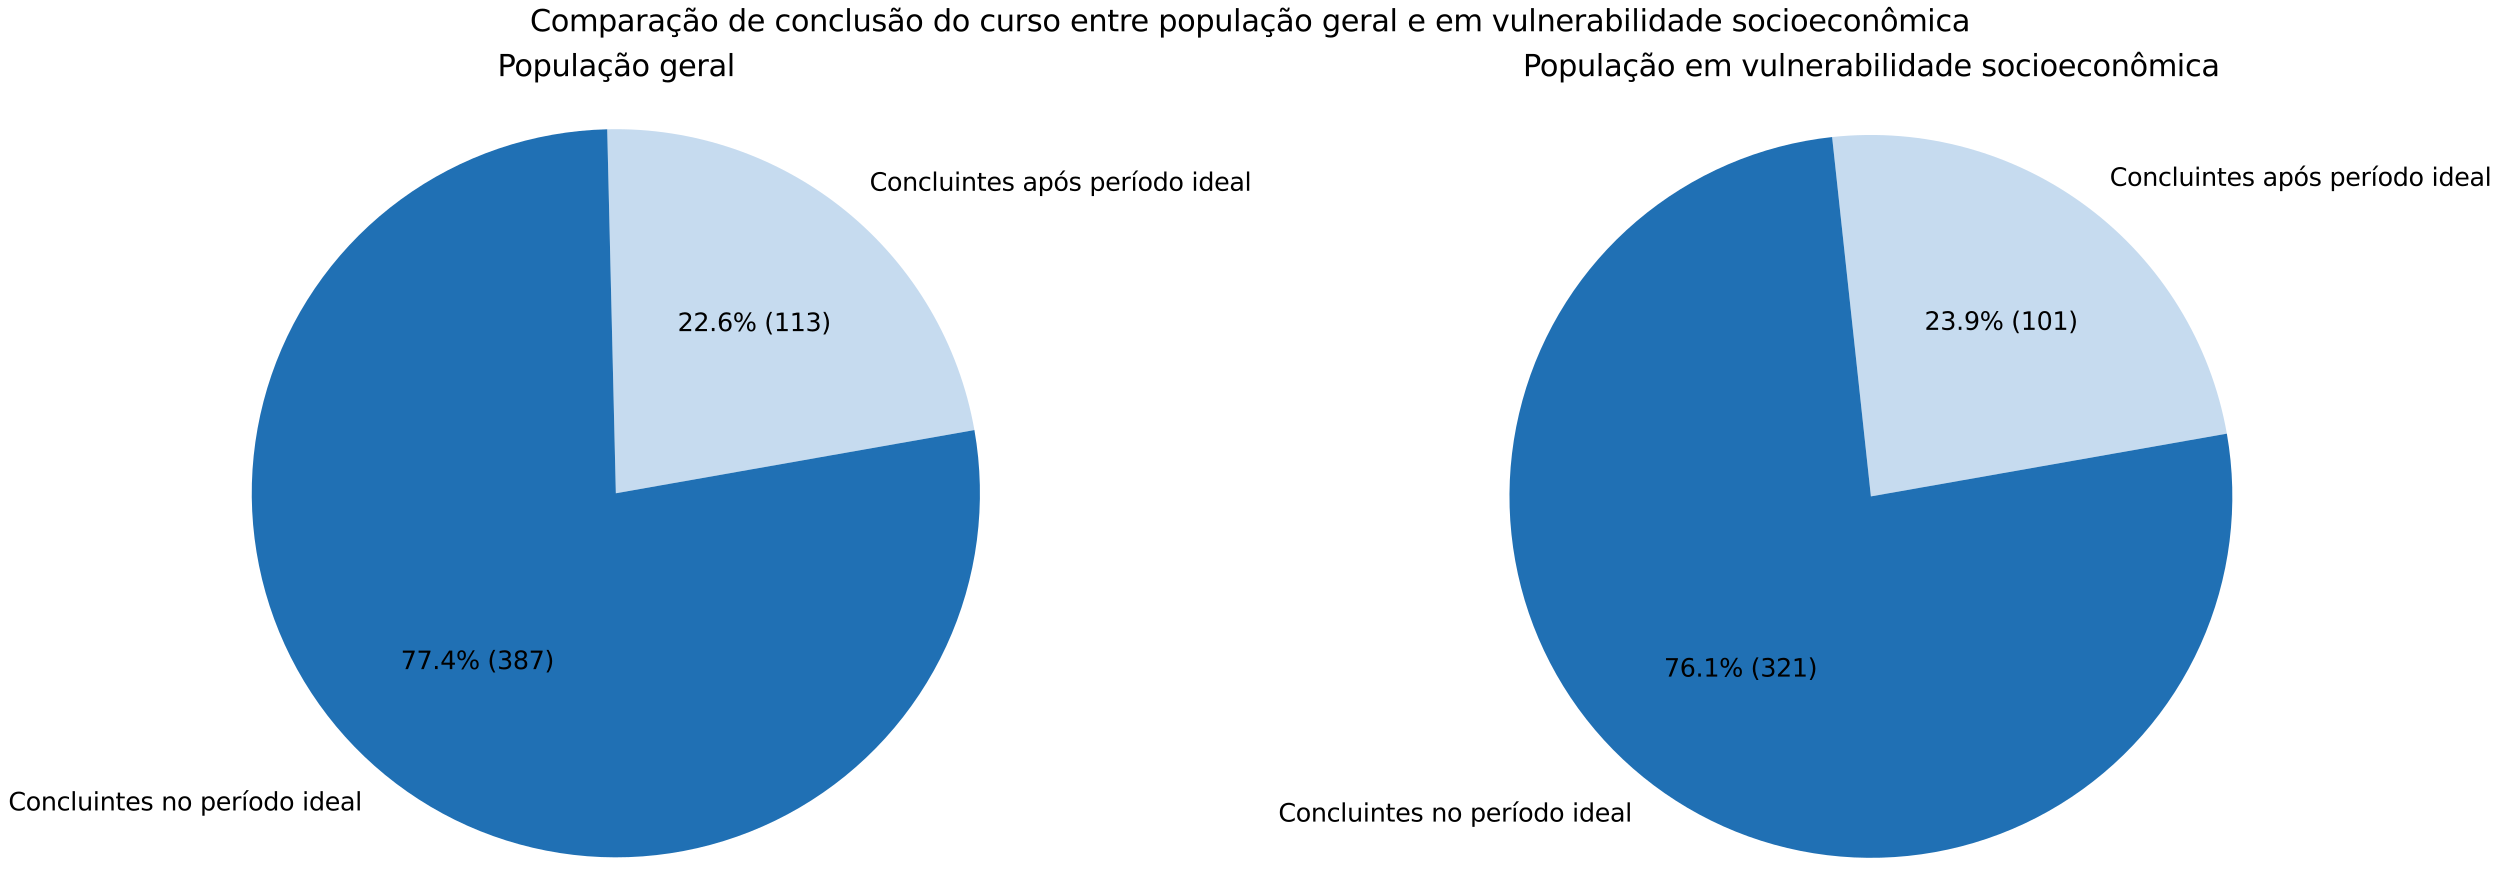 <?xml version="1.0" encoding="utf-8" standalone="no"?>
<!DOCTYPE svg PUBLIC "-//W3C//DTD SVG 1.1//EN"
  "http://www.w3.org/Graphics/SVG/1.1/DTD/svg11.dtd">
<svg xmlns:xlink="http://www.w3.org/1999/xlink" width="1008pt" height="360pt" viewBox="0 0 1008 360" xmlns="http://www.w3.org/2000/svg" version="1.1">
 <defs>
  <style type="text/css">*{stroke-linejoin: round; stroke-linecap: butt}</style>
 </defs>
 <g id="figure_1">
  <g id="patch_1">
   <path d="M 0 360 
L 1008 360 
L 1008 0 
L 0 0 
L 0 360 
z
" style="fill: none"/>
  </g>
  <g id="axes_1">
   <g id="patch_2">
    <path d="M 392.879 173.392 
C 386.783 138.822 368.485 107.559 341.328 85.316 
C 314.172 63.073 279.917 51.291 244.824 52.124 
L 248.308 198.884 
L 392.879 173.392 
z
" style="fill: #c6dbef"/>
   </g>
   <g id="patch_3">
    <path d="M 244.824 52.124 
C 229.926 52.478 215.168 55.098 201.06 59.894 
C 186.951 64.69 173.654 71.607 161.627 80.406 
C 149.6 89.205 138.983 99.785 130.141 111.78 
C 121.299 123.775 114.335 137.047 109.488 151.139 
C 104.641 165.23 101.968 179.978 101.561 194.875 
C 101.154 209.771 103.018 224.643 107.088 238.978 
C 111.158 253.314 117.387 266.946 125.561 279.406 
C 133.735 291.866 143.759 303.01 155.287 312.452 
C 166.816 321.895 179.715 329.527 193.541 335.087 
C 207.367 340.646 221.959 344.068 236.815 345.235 
C 251.672 346.401 266.619 345.299 281.144 341.966 
C 295.668 338.633 309.6 333.107 322.461 325.58 
C 335.322 318.052 346.963 308.61 356.981 297.579 
C 367 286.547 375.281 274.054 381.538 260.53 
C 387.796 247.005 391.958 232.607 393.881 217.83 
C 395.804 203.052 395.466 188.068 392.879 173.392 
L 248.308 198.884 
L 244.824 52.124 
z
" style="fill: #2070b4"/>
   </g>
   <g id="matplotlib.axis_1"/>
   <g id="matplotlib.axis_2"/>
   <g id="text_1">
    <!-- Concluintes após período ideal -->
    <g transform="translate(350.631 76.918)scale(0.1 -0.1)">
     <defs>
      <path id="DejaVuSans-43" d="M 4122 4306 
L 4122 3641 
Q 3803 3938 3442 4084 
Q 3081 4231 2675 4231 
Q 1875 4231 1450 3742 
Q 1025 3253 1025 2328 
Q 1025 1406 1450 917 
Q 1875 428 2675 428 
Q 3081 428 3442 575 
Q 3803 722 4122 1019 
L 4122 359 
Q 3791 134 3420 21 
Q 3050 -91 2638 -91 
Q 1578 -91 968 557 
Q 359 1206 359 2328 
Q 359 3453 968 4101 
Q 1578 4750 2638 4750 
Q 3056 4750 3426 4639 
Q 3797 4528 4122 4306 
z
" transform="scale(0.016)"/>
      <path id="DejaVuSans-6f" d="M 1959 3097 
Q 1497 3097 1228 2736 
Q 959 2375 959 1747 
Q 959 1119 1226 758 
Q 1494 397 1959 397 
Q 2419 397 2687 759 
Q 2956 1122 2956 1747 
Q 2956 2369 2687 2733 
Q 2419 3097 1959 3097 
z
M 1959 3584 
Q 2709 3584 3137 3096 
Q 3566 2609 3566 1747 
Q 3566 888 3137 398 
Q 2709 -91 1959 -91 
Q 1206 -91 779 398 
Q 353 888 353 1747 
Q 353 2609 779 3096 
Q 1206 3584 1959 3584 
z
" transform="scale(0.016)"/>
      <path id="DejaVuSans-6e" d="M 3513 2113 
L 3513 0 
L 2938 0 
L 2938 2094 
Q 2938 2591 2744 2837 
Q 2550 3084 2163 3084 
Q 1697 3084 1428 2787 
Q 1159 2491 1159 1978 
L 1159 0 
L 581 0 
L 581 3500 
L 1159 3500 
L 1159 2956 
Q 1366 3272 1645 3428 
Q 1925 3584 2291 3584 
Q 2894 3584 3203 3211 
Q 3513 2838 3513 2113 
z
" transform="scale(0.016)"/>
      <path id="DejaVuSans-63" d="M 3122 3366 
L 3122 2828 
Q 2878 2963 2633 3030 
Q 2388 3097 2138 3097 
Q 1578 3097 1268 2742 
Q 959 2388 959 1747 
Q 959 1106 1268 751 
Q 1578 397 2138 397 
Q 2388 397 2633 464 
Q 2878 531 3122 666 
L 3122 134 
Q 2881 22 2623 -34 
Q 2366 -91 2075 -91 
Q 1284 -91 818 406 
Q 353 903 353 1747 
Q 353 2603 823 3093 
Q 1294 3584 2113 3584 
Q 2378 3584 2631 3529 
Q 2884 3475 3122 3366 
z
" transform="scale(0.016)"/>
      <path id="DejaVuSans-6c" d="M 603 4863 
L 1178 4863 
L 1178 0 
L 603 0 
L 603 4863 
z
" transform="scale(0.016)"/>
      <path id="DejaVuSans-75" d="M 544 1381 
L 544 3500 
L 1119 3500 
L 1119 1403 
Q 1119 906 1312 657 
Q 1506 409 1894 409 
Q 2359 409 2629 706 
Q 2900 1003 2900 1516 
L 2900 3500 
L 3475 3500 
L 3475 0 
L 2900 0 
L 2900 538 
Q 2691 219 2414 64 
Q 2138 -91 1772 -91 
Q 1169 -91 856 284 
Q 544 659 544 1381 
z
M 1991 3584 
L 1991 3584 
z
" transform="scale(0.016)"/>
      <path id="DejaVuSans-69" d="M 603 3500 
L 1178 3500 
L 1178 0 
L 603 0 
L 603 3500 
z
M 603 4863 
L 1178 4863 
L 1178 4134 
L 603 4134 
L 603 4863 
z
" transform="scale(0.016)"/>
      <path id="DejaVuSans-74" d="M 1172 4494 
L 1172 3500 
L 2356 3500 
L 2356 3053 
L 1172 3053 
L 1172 1153 
Q 1172 725 1289 603 
Q 1406 481 1766 481 
L 2356 481 
L 2356 0 
L 1766 0 
Q 1100 0 847 248 
Q 594 497 594 1153 
L 594 3053 
L 172 3053 
L 172 3500 
L 594 3500 
L 594 4494 
L 1172 4494 
z
" transform="scale(0.016)"/>
      <path id="DejaVuSans-65" d="M 3597 1894 
L 3597 1613 
L 953 1613 
Q 991 1019 1311 708 
Q 1631 397 2203 397 
Q 2534 397 2845 478 
Q 3156 559 3463 722 
L 3463 178 
Q 3153 47 2828 -22 
Q 2503 -91 2169 -91 
Q 1331 -91 842 396 
Q 353 884 353 1716 
Q 353 2575 817 3079 
Q 1281 3584 2069 3584 
Q 2775 3584 3186 3129 
Q 3597 2675 3597 1894 
z
M 3022 2063 
Q 3016 2534 2758 2815 
Q 2500 3097 2075 3097 
Q 1594 3097 1305 2825 
Q 1016 2553 972 2059 
L 3022 2063 
z
" transform="scale(0.016)"/>
      <path id="DejaVuSans-73" d="M 2834 3397 
L 2834 2853 
Q 2591 2978 2328 3040 
Q 2066 3103 1784 3103 
Q 1356 3103 1142 2972 
Q 928 2841 928 2578 
Q 928 2378 1081 2264 
Q 1234 2150 1697 2047 
L 1894 2003 
Q 2506 1872 2764 1633 
Q 3022 1394 3022 966 
Q 3022 478 2636 193 
Q 2250 -91 1575 -91 
Q 1294 -91 989 -36 
Q 684 19 347 128 
L 347 722 
Q 666 556 975 473 
Q 1284 391 1588 391 
Q 1994 391 2212 530 
Q 2431 669 2431 922 
Q 2431 1156 2273 1281 
Q 2116 1406 1581 1522 
L 1381 1569 
Q 847 1681 609 1914 
Q 372 2147 372 2553 
Q 372 3047 722 3315 
Q 1072 3584 1716 3584 
Q 2034 3584 2315 3537 
Q 2597 3491 2834 3397 
z
" transform="scale(0.016)"/>
      <path id="DejaVuSans-20" transform="scale(0.016)"/>
      <path id="DejaVuSans-61" d="M 2194 1759 
Q 1497 1759 1228 1600 
Q 959 1441 959 1056 
Q 959 750 1161 570 
Q 1363 391 1709 391 
Q 2188 391 2477 730 
Q 2766 1069 2766 1631 
L 2766 1759 
L 2194 1759 
z
M 3341 1997 
L 3341 0 
L 2766 0 
L 2766 531 
Q 2569 213 2275 61 
Q 1981 -91 1556 -91 
Q 1019 -91 701 211 
Q 384 513 384 1019 
Q 384 1609 779 1909 
Q 1175 2209 1959 2209 
L 2766 2209 
L 2766 2266 
Q 2766 2663 2505 2880 
Q 2244 3097 1772 3097 
Q 1472 3097 1187 3025 
Q 903 2953 641 2809 
L 641 3341 
Q 956 3463 1253 3523 
Q 1550 3584 1831 3584 
Q 2591 3584 2966 3190 
Q 3341 2797 3341 1997 
z
" transform="scale(0.016)"/>
      <path id="DejaVuSans-70" d="M 1159 525 
L 1159 -1331 
L 581 -1331 
L 581 3500 
L 1159 3500 
L 1159 2969 
Q 1341 3281 1617 3432 
Q 1894 3584 2278 3584 
Q 2916 3584 3314 3078 
Q 3713 2572 3713 1747 
Q 3713 922 3314 415 
Q 2916 -91 2278 -91 
Q 1894 -91 1617 61 
Q 1341 213 1159 525 
z
M 3116 1747 
Q 3116 2381 2855 2742 
Q 2594 3103 2138 3103 
Q 1681 3103 1420 2742 
Q 1159 2381 1159 1747 
Q 1159 1113 1420 752 
Q 1681 391 2138 391 
Q 2594 391 2855 752 
Q 3116 1113 3116 1747 
z
" transform="scale(0.016)"/>
      <path id="DejaVuSans-f3" d="M 1959 3097 
Q 1497 3097 1228 2736 
Q 959 2375 959 1747 
Q 959 1119 1226 758 
Q 1494 397 1959 397 
Q 2419 397 2687 759 
Q 2956 1122 2956 1747 
Q 2956 2369 2687 2733 
Q 2419 3097 1959 3097 
z
M 1959 3584 
Q 2709 3584 3137 3096 
Q 3566 2609 3566 1747 
Q 3566 888 3137 398 
Q 2709 -91 1959 -91 
Q 1206 -91 779 398 
Q 353 888 353 1747 
Q 353 2609 779 3096 
Q 1206 3584 1959 3584 
z
M 2394 5119 
L 3016 5119 
L 1997 3944 
L 1519 3944 
L 2394 5119 
z
" transform="scale(0.016)"/>
      <path id="DejaVuSans-72" d="M 2631 2963 
Q 2534 3019 2420 3045 
Q 2306 3072 2169 3072 
Q 1681 3072 1420 2755 
Q 1159 2438 1159 1844 
L 1159 0 
L 581 0 
L 581 3500 
L 1159 3500 
L 1159 2956 
Q 1341 3275 1631 3429 
Q 1922 3584 2338 3584 
Q 2397 3584 2469 3576 
Q 2541 3569 2628 3553 
L 2631 2963 
z
" transform="scale(0.016)"/>
      <path id="DejaVuSans-ed" d="M 1325 5119 
L 1947 5119 
L 928 3944 
L 450 3944 
L 1325 5119 
z
M 603 3500 
L 1178 3500 
L 1178 0 
L 603 0 
L 603 3500 
z
M 891 3584 
L 891 3584 
z
" transform="scale(0.016)"/>
      <path id="DejaVuSans-64" d="M 2906 2969 
L 2906 4863 
L 3481 4863 
L 3481 0 
L 2906 0 
L 2906 525 
Q 2725 213 2448 61 
Q 2172 -91 1784 -91 
Q 1150 -91 751 415 
Q 353 922 353 1747 
Q 353 2572 751 3078 
Q 1150 3584 1784 3584 
Q 2172 3584 2448 3432 
Q 2725 3281 2906 2969 
z
M 947 1747 
Q 947 1113 1208 752 
Q 1469 391 1925 391 
Q 2381 391 2643 752 
Q 2906 1113 2906 1747 
Q 2906 2381 2643 2742 
Q 2381 3103 1925 3103 
Q 1469 3103 1208 2742 
Q 947 2381 947 1747 
z
" transform="scale(0.016)"/>
     </defs>
     <use xlink:href="#DejaVuSans-43"/>
     <use xlink:href="#DejaVuSans-6f" x="69.824"/>
     <use xlink:href="#DejaVuSans-6e" x="131.006"/>
     <use xlink:href="#DejaVuSans-63" x="194.385"/>
     <use xlink:href="#DejaVuSans-6c" x="249.365"/>
     <use xlink:href="#DejaVuSans-75" x="277.148"/>
     <use xlink:href="#DejaVuSans-69" x="340.527"/>
     <use xlink:href="#DejaVuSans-6e" x="368.311"/>
     <use xlink:href="#DejaVuSans-74" x="431.689"/>
     <use xlink:href="#DejaVuSans-65" x="470.898"/>
     <use xlink:href="#DejaVuSans-73" x="532.422"/>
     <use xlink:href="#DejaVuSans-20" x="584.521"/>
     <use xlink:href="#DejaVuSans-61" x="616.309"/>
     <use xlink:href="#DejaVuSans-70" x="677.588"/>
     <use xlink:href="#DejaVuSans-f3" x="741.064"/>
     <use xlink:href="#DejaVuSans-73" x="802.246"/>
     <use xlink:href="#DejaVuSans-20" x="854.346"/>
     <use xlink:href="#DejaVuSans-70" x="886.133"/>
     <use xlink:href="#DejaVuSans-65" x="949.609"/>
     <use xlink:href="#DejaVuSans-72" x="1011.133"/>
     <use xlink:href="#DejaVuSans-ed" x="1052.246"/>
     <use xlink:href="#DejaVuSans-6f" x="1080.029"/>
     <use xlink:href="#DejaVuSans-64" x="1141.211"/>
     <use xlink:href="#DejaVuSans-6f" x="1204.688"/>
     <use xlink:href="#DejaVuSans-20" x="1265.869"/>
     <use xlink:href="#DejaVuSans-69" x="1297.656"/>
     <use xlink:href="#DejaVuSans-64" x="1325.439"/>
     <use xlink:href="#DejaVuSans-65" x="1388.916"/>
     <use xlink:href="#DejaVuSans-61" x="1450.439"/>
     <use xlink:href="#DejaVuSans-6c" x="1511.719"/>
    </g>
   </g>
   <g id="text_2">
    <!-- 22.6% (113) -->
    <g transform="translate(273.202 133.503)scale(0.1 -0.1)">
     <defs>
      <path id="DejaVuSans-32" d="M 1228 531 
L 3431 531 
L 3431 0 
L 469 0 
L 469 531 
Q 828 903 1448 1529 
Q 2069 2156 2228 2338 
Q 2531 2678 2651 2914 
Q 2772 3150 2772 3378 
Q 2772 3750 2511 3984 
Q 2250 4219 1831 4219 
Q 1534 4219 1204 4116 
Q 875 4013 500 3803 
L 500 4441 
Q 881 4594 1212 4672 
Q 1544 4750 1819 4750 
Q 2544 4750 2975 4387 
Q 3406 4025 3406 3419 
Q 3406 3131 3298 2873 
Q 3191 2616 2906 2266 
Q 2828 2175 2409 1742 
Q 1991 1309 1228 531 
z
" transform="scale(0.016)"/>
      <path id="DejaVuSans-2e" d="M 684 794 
L 1344 794 
L 1344 0 
L 684 0 
L 684 794 
z
" transform="scale(0.016)"/>
      <path id="DejaVuSans-36" d="M 2113 2584 
Q 1688 2584 1439 2293 
Q 1191 2003 1191 1497 
Q 1191 994 1439 701 
Q 1688 409 2113 409 
Q 2538 409 2786 701 
Q 3034 994 3034 1497 
Q 3034 2003 2786 2293 
Q 2538 2584 2113 2584 
z
M 3366 4563 
L 3366 3988 
Q 3128 4100 2886 4159 
Q 2644 4219 2406 4219 
Q 1781 4219 1451 3797 
Q 1122 3375 1075 2522 
Q 1259 2794 1537 2939 
Q 1816 3084 2150 3084 
Q 2853 3084 3261 2657 
Q 3669 2231 3669 1497 
Q 3669 778 3244 343 
Q 2819 -91 2113 -91 
Q 1303 -91 875 529 
Q 447 1150 447 2328 
Q 447 3434 972 4092 
Q 1497 4750 2381 4750 
Q 2619 4750 2861 4703 
Q 3103 4656 3366 4563 
z
" transform="scale(0.016)"/>
      <path id="DejaVuSans-25" d="M 4653 2053 
Q 4381 2053 4226 1822 
Q 4072 1591 4072 1178 
Q 4072 772 4226 539 
Q 4381 306 4653 306 
Q 4919 306 5073 539 
Q 5228 772 5228 1178 
Q 5228 1588 5073 1820 
Q 4919 2053 4653 2053 
z
M 4653 2450 
Q 5147 2450 5437 2106 
Q 5728 1763 5728 1178 
Q 5728 594 5436 251 
Q 5144 -91 4653 -91 
Q 4153 -91 3862 251 
Q 3572 594 3572 1178 
Q 3572 1766 3864 2108 
Q 4156 2450 4653 2450 
z
M 1428 4353 
Q 1159 4353 1004 4120 
Q 850 3888 850 3481 
Q 850 3069 1003 2837 
Q 1156 2606 1428 2606 
Q 1700 2606 1854 2837 
Q 2009 3069 2009 3481 
Q 2009 3884 1853 4118 
Q 1697 4353 1428 4353 
z
M 4250 4750 
L 4750 4750 
L 1831 -91 
L 1331 -91 
L 4250 4750 
z
M 1428 4750 
Q 1922 4750 2215 4408 
Q 2509 4066 2509 3481 
Q 2509 2891 2217 2550 
Q 1925 2209 1428 2209 
Q 931 2209 642 2551 
Q 353 2894 353 3481 
Q 353 4063 643 4406 
Q 934 4750 1428 4750 
z
" transform="scale(0.016)"/>
      <path id="DejaVuSans-28" d="M 1984 4856 
Q 1566 4138 1362 3434 
Q 1159 2731 1159 2009 
Q 1159 1288 1364 580 
Q 1569 -128 1984 -844 
L 1484 -844 
Q 1016 -109 783 600 
Q 550 1309 550 2009 
Q 550 2706 781 3412 
Q 1013 4119 1484 4856 
L 1984 4856 
z
" transform="scale(0.016)"/>
      <path id="DejaVuSans-31" d="M 794 531 
L 1825 531 
L 1825 4091 
L 703 3866 
L 703 4441 
L 1819 4666 
L 2450 4666 
L 2450 531 
L 3481 531 
L 3481 0 
L 794 0 
L 794 531 
z
" transform="scale(0.016)"/>
      <path id="DejaVuSans-33" d="M 2597 2516 
Q 3050 2419 3304 2112 
Q 3559 1806 3559 1356 
Q 3559 666 3084 287 
Q 2609 -91 1734 -91 
Q 1441 -91 1130 -33 
Q 819 25 488 141 
L 488 750 
Q 750 597 1062 519 
Q 1375 441 1716 441 
Q 2309 441 2620 675 
Q 2931 909 2931 1356 
Q 2931 1769 2642 2001 
Q 2353 2234 1838 2234 
L 1294 2234 
L 1294 2753 
L 1863 2753 
Q 2328 2753 2575 2939 
Q 2822 3125 2822 3475 
Q 2822 3834 2567 4026 
Q 2313 4219 1838 4219 
Q 1578 4219 1281 4162 
Q 984 4106 628 3988 
L 628 4550 
Q 988 4650 1302 4700 
Q 1616 4750 1894 4750 
Q 2613 4750 3031 4423 
Q 3450 4097 3450 3541 
Q 3450 3153 3228 2886 
Q 3006 2619 2597 2516 
z
" transform="scale(0.016)"/>
      <path id="DejaVuSans-29" d="M 513 4856 
L 1013 4856 
Q 1481 4119 1714 3412 
Q 1947 2706 1947 2009 
Q 1947 1309 1714 600 
Q 1481 -109 1013 -844 
L 513 -844 
Q 928 -128 1133 580 
Q 1338 1288 1338 2009 
Q 1338 2731 1133 3434 
Q 928 4138 513 4856 
z
" transform="scale(0.016)"/>
     </defs>
     <use xlink:href="#DejaVuSans-32"/>
     <use xlink:href="#DejaVuSans-32" x="63.623"/>
     <use xlink:href="#DejaVuSans-2e" x="127.246"/>
     <use xlink:href="#DejaVuSans-36" x="159.033"/>
     <use xlink:href="#DejaVuSans-25" x="222.656"/>
     <use xlink:href="#DejaVuSans-20" x="317.676"/>
     <use xlink:href="#DejaVuSans-28" x="349.463"/>
     <use xlink:href="#DejaVuSans-31" x="388.477"/>
     <use xlink:href="#DejaVuSans-31" x="452.1"/>
     <use xlink:href="#DejaVuSans-33" x="515.723"/>
     <use xlink:href="#DejaVuSans-29" x="579.346"/>
    </g>
   </g>
   <g id="text_3">
    <!-- Concluintes no período ideal -->
    <g transform="translate(3.38 326.768)scale(0.1 -0.1)">
     <use xlink:href="#DejaVuSans-43"/>
     <use xlink:href="#DejaVuSans-6f" x="69.824"/>
     <use xlink:href="#DejaVuSans-6e" x="131.006"/>
     <use xlink:href="#DejaVuSans-63" x="194.385"/>
     <use xlink:href="#DejaVuSans-6c" x="249.365"/>
     <use xlink:href="#DejaVuSans-75" x="277.148"/>
     <use xlink:href="#DejaVuSans-69" x="340.527"/>
     <use xlink:href="#DejaVuSans-6e" x="368.311"/>
     <use xlink:href="#DejaVuSans-74" x="431.689"/>
     <use xlink:href="#DejaVuSans-65" x="470.898"/>
     <use xlink:href="#DejaVuSans-73" x="532.422"/>
     <use xlink:href="#DejaVuSans-20" x="584.521"/>
     <use xlink:href="#DejaVuSans-6e" x="616.309"/>
     <use xlink:href="#DejaVuSans-6f" x="679.688"/>
     <use xlink:href="#DejaVuSans-20" x="740.869"/>
     <use xlink:href="#DejaVuSans-70" x="772.656"/>
     <use xlink:href="#DejaVuSans-65" x="836.133"/>
     <use xlink:href="#DejaVuSans-72" x="897.656"/>
     <use xlink:href="#DejaVuSans-ed" x="938.77"/>
     <use xlink:href="#DejaVuSans-6f" x="966.553"/>
     <use xlink:href="#DejaVuSans-64" x="1027.734"/>
     <use xlink:href="#DejaVuSans-6f" x="1091.211"/>
     <use xlink:href="#DejaVuSans-20" x="1152.393"/>
     <use xlink:href="#DejaVuSans-69" x="1184.18"/>
     <use xlink:href="#DejaVuSans-64" x="1211.963"/>
     <use xlink:href="#DejaVuSans-65" x="1275.439"/>
     <use xlink:href="#DejaVuSans-61" x="1336.963"/>
     <use xlink:href="#DejaVuSans-6c" x="1398.242"/>
    </g>
   </g>
   <g id="text_4">
    <!-- 77.4% (387) -->
    <g transform="translate(161.577 269.784)scale(0.1 -0.1)">
     <defs>
      <path id="DejaVuSans-37" d="M 525 4666 
L 3525 4666 
L 3525 4397 
L 1831 0 
L 1172 0 
L 2766 4134 
L 525 4134 
L 525 4666 
z
" transform="scale(0.016)"/>
      <path id="DejaVuSans-34" d="M 2419 4116 
L 825 1625 
L 2419 1625 
L 2419 4116 
z
M 2253 4666 
L 3047 4666 
L 3047 1625 
L 3713 1625 
L 3713 1100 
L 3047 1100 
L 3047 0 
L 2419 0 
L 2419 1100 
L 313 1100 
L 313 1709 
L 2253 4666 
z
" transform="scale(0.016)"/>
      <path id="DejaVuSans-38" d="M 2034 2216 
Q 1584 2216 1326 1975 
Q 1069 1734 1069 1313 
Q 1069 891 1326 650 
Q 1584 409 2034 409 
Q 2484 409 2743 651 
Q 3003 894 3003 1313 
Q 3003 1734 2745 1975 
Q 2488 2216 2034 2216 
z
M 1403 2484 
Q 997 2584 770 2862 
Q 544 3141 544 3541 
Q 544 4100 942 4425 
Q 1341 4750 2034 4750 
Q 2731 4750 3128 4425 
Q 3525 4100 3525 3541 
Q 3525 3141 3298 2862 
Q 3072 2584 2669 2484 
Q 3125 2378 3379 2068 
Q 3634 1759 3634 1313 
Q 3634 634 3220 271 
Q 2806 -91 2034 -91 
Q 1263 -91 848 271 
Q 434 634 434 1313 
Q 434 1759 690 2068 
Q 947 2378 1403 2484 
z
M 1172 3481 
Q 1172 3119 1398 2916 
Q 1625 2713 2034 2713 
Q 2441 2713 2670 2916 
Q 2900 3119 2900 3481 
Q 2900 3844 2670 4047 
Q 2441 4250 2034 4250 
Q 1625 4250 1398 4047 
Q 1172 3844 1172 3481 
z
" transform="scale(0.016)"/>
     </defs>
     <use xlink:href="#DejaVuSans-37"/>
     <use xlink:href="#DejaVuSans-37" x="63.623"/>
     <use xlink:href="#DejaVuSans-2e" x="127.246"/>
     <use xlink:href="#DejaVuSans-34" x="159.033"/>
     <use xlink:href="#DejaVuSans-25" x="222.656"/>
     <use xlink:href="#DejaVuSans-20" x="317.676"/>
     <use xlink:href="#DejaVuSans-28" x="349.463"/>
     <use xlink:href="#DejaVuSans-33" x="388.477"/>
     <use xlink:href="#DejaVuSans-38" x="452.1"/>
     <use xlink:href="#DejaVuSans-37" x="515.723"/>
     <use xlink:href="#DejaVuSans-29" x="579.346"/>
    </g>
   </g>
   <g id="text_5">
    <!-- População geral -->
    <g transform="translate(200.587 30.693)scale(0.12 -0.12)">
     <defs>
      <path id="DejaVuSans-50" d="M 1259 4147 
L 1259 2394 
L 2053 2394 
Q 2494 2394 2734 2622 
Q 2975 2850 2975 3272 
Q 2975 3691 2734 3919 
Q 2494 4147 2053 4147 
L 1259 4147 
z
M 628 4666 
L 2053 4666 
Q 2838 4666 3239 4311 
Q 3641 3956 3641 3272 
Q 3641 2581 3239 2228 
Q 2838 1875 2053 1875 
L 1259 1875 
L 1259 0 
L 628 0 
L 628 4666 
z
" transform="scale(0.016)"/>
      <path id="DejaVuSans-e7" d="M 3122 3366 
L 3122 2828 
Q 2878 2963 2633 3030 
Q 2388 3097 2138 3097 
Q 1578 3097 1268 2742 
Q 959 2388 959 1747 
Q 959 1106 1268 751 
Q 1578 397 2138 397 
Q 2388 397 2633 464 
Q 2878 531 3122 666 
L 3122 134 
Q 2881 22 2623 -34 
Q 2366 -91 2075 -91 
Q 1284 -91 818 406 
Q 353 903 353 1747 
Q 353 2603 823 3093 
Q 1294 3584 2113 3584 
Q 2378 3584 2631 3529 
Q 2884 3475 3122 3366 
z
M 2309 0 
Q 2481 -194 2565 -358 
Q 2650 -522 2650 -672 
Q 2650 -950 2462 -1092 
Q 2275 -1234 1906 -1234 
Q 1763 -1234 1627 -1215 
Q 1491 -1197 1356 -1159 
L 1356 -750 
Q 1463 -803 1578 -826 
Q 1694 -850 1841 -850 
Q 2025 -850 2119 -775 
Q 2213 -700 2213 -556 
Q 2213 -463 2145 -327 
Q 2078 -191 1938 0 
L 2309 0 
z
" transform="scale(0.016)"/>
      <path id="DejaVuSans-e3" d="M 2194 1759 
Q 1497 1759 1228 1600 
Q 959 1441 959 1056 
Q 959 750 1161 570 
Q 1363 391 1709 391 
Q 2188 391 2477 730 
Q 2766 1069 2766 1631 
L 2766 1759 
L 2194 1759 
z
M 3341 1997 
L 3341 0 
L 2766 0 
L 2766 531 
Q 2569 213 2275 61 
Q 1981 -91 1556 -91 
Q 1019 -91 701 211 
Q 384 513 384 1019 
Q 384 1609 779 1909 
Q 1175 2209 1959 2209 
L 2766 2209 
L 2766 2266 
Q 2766 2663 2505 2880 
Q 2244 3097 1772 3097 
Q 1472 3097 1187 3025 
Q 903 2953 641 2809 
L 641 3341 
Q 956 3463 1253 3523 
Q 1550 3584 1831 3584 
Q 2591 3584 2966 3190 
Q 3341 2797 3341 1997 
z
M 1844 4281 
L 1666 4453 
Q 1597 4516 1545 4545 
Q 1494 4575 1453 4575 
Q 1334 4575 1278 4461 
Q 1222 4347 1216 4091 
L 825 4091 
Q 831 4513 990 4742 
Q 1150 4972 1434 4972 
Q 1553 4972 1653 4928 
Q 1753 4884 1869 4781 
L 2047 4609 
Q 2116 4547 2167 4517 
Q 2219 4488 2259 4488 
Q 2378 4488 2434 4602 
Q 2491 4716 2497 4972 
L 2888 4972 
Q 2881 4550 2722 4320 
Q 2563 4091 2278 4091 
Q 2159 4091 2059 4134 
Q 1959 4178 1844 4281 
z
" transform="scale(0.016)"/>
      <path id="DejaVuSans-67" d="M 2906 1791 
Q 2906 2416 2648 2759 
Q 2391 3103 1925 3103 
Q 1463 3103 1205 2759 
Q 947 2416 947 1791 
Q 947 1169 1205 825 
Q 1463 481 1925 481 
Q 2391 481 2648 825 
Q 2906 1169 2906 1791 
z
M 3481 434 
Q 3481 -459 3084 -895 
Q 2688 -1331 1869 -1331 
Q 1566 -1331 1297 -1286 
Q 1028 -1241 775 -1147 
L 775 -588 
Q 1028 -725 1275 -790 
Q 1522 -856 1778 -856 
Q 2344 -856 2625 -561 
Q 2906 -266 2906 331 
L 2906 616 
Q 2728 306 2450 153 
Q 2172 0 1784 0 
Q 1141 0 747 490 
Q 353 981 353 1791 
Q 353 2603 747 3093 
Q 1141 3584 1784 3584 
Q 2172 3584 2450 3431 
Q 2728 3278 2906 2969 
L 2906 3500 
L 3481 3500 
L 3481 434 
z
" transform="scale(0.016)"/>
     </defs>
     <use xlink:href="#DejaVuSans-50"/>
     <use xlink:href="#DejaVuSans-6f" x="56.678"/>
     <use xlink:href="#DejaVuSans-70" x="117.859"/>
     <use xlink:href="#DejaVuSans-75" x="181.336"/>
     <use xlink:href="#DejaVuSans-6c" x="244.715"/>
     <use xlink:href="#DejaVuSans-61" x="272.498"/>
     <use xlink:href="#DejaVuSans-e7" x="333.777"/>
     <use xlink:href="#DejaVuSans-e3" x="388.758"/>
     <use xlink:href="#DejaVuSans-6f" x="450.037"/>
     <use xlink:href="#DejaVuSans-20" x="511.219"/>
     <use xlink:href="#DejaVuSans-67" x="543.006"/>
     <use xlink:href="#DejaVuSans-65" x="606.482"/>
     <use xlink:href="#DejaVuSans-72" x="668.006"/>
     <use xlink:href="#DejaVuSans-61" x="709.119"/>
     <use xlink:href="#DejaVuSans-6c" x="770.398"/>
    </g>
   </g>
  </g>
  <g id="axes_2">
   <g id="patch_4">
    <path d="M 897.866 174.841 
C 891.45 138.453 871.428 105.833 841.888 83.637 
C 812.347 61.442 775.443 51.291 738.707 55.257 
L 754.348 200.147 
L 897.866 174.841 
z
" style="fill: #c6dbef"/>
   </g>
   <g id="patch_5">
    <path d="M 738.707 55.257 
C 724.253 56.817 710.114 60.531 696.76 66.276 
C 683.405 72.021 670.986 79.731 659.913 89.152 
C 648.841 98.572 639.24 109.596 631.43 121.858 
C 623.62 134.12 617.689 147.481 613.834 161.498 
C 609.978 175.515 608.242 190.031 608.682 204.562 
C 609.123 219.093 611.735 233.476 616.432 247.234 
C 621.129 260.992 627.859 273.97 636.396 285.736 
C 644.934 297.502 655.185 307.925 666.808 316.657 
C 678.43 325.39 691.294 332.335 704.972 337.26 
C 718.65 342.186 732.988 345.037 747.509 345.719 
C 762.031 346.401 776.573 344.907 790.652 341.285 
C 804.731 337.663 818.19 331.955 830.58 324.351 
C 842.97 316.746 854.153 307.33 863.756 296.416 
C 873.359 285.502 881.276 273.212 887.242 259.956 
C 893.208 246.699 897.157 232.623 898.958 218.198 
C 900.758 203.772 900.39 189.158 897.866 174.841 
L 754.348 200.147 
L 738.707 55.257 
z
" style="fill: #2070b4"/>
   </g>
   <g id="matplotlib.axis_3"/>
   <g id="matplotlib.axis_4"/>
   <g id="text_6">
    <!-- Concluintes após período ideal -->
    <g transform="translate(850.642 74.945)scale(0.1 -0.1)">
     <use xlink:href="#DejaVuSans-43"/>
     <use xlink:href="#DejaVuSans-6f" x="69.824"/>
     <use xlink:href="#DejaVuSans-6e" x="131.006"/>
     <use xlink:href="#DejaVuSans-63" x="194.385"/>
     <use xlink:href="#DejaVuSans-6c" x="249.365"/>
     <use xlink:href="#DejaVuSans-75" x="277.148"/>
     <use xlink:href="#DejaVuSans-69" x="340.527"/>
     <use xlink:href="#DejaVuSans-6e" x="368.311"/>
     <use xlink:href="#DejaVuSans-74" x="431.689"/>
     <use xlink:href="#DejaVuSans-65" x="470.898"/>
     <use xlink:href="#DejaVuSans-73" x="532.422"/>
     <use xlink:href="#DejaVuSans-20" x="584.521"/>
     <use xlink:href="#DejaVuSans-61" x="616.309"/>
     <use xlink:href="#DejaVuSans-70" x="677.588"/>
     <use xlink:href="#DejaVuSans-f3" x="741.064"/>
     <use xlink:href="#DejaVuSans-73" x="802.246"/>
     <use xlink:href="#DejaVuSans-20" x="854.346"/>
     <use xlink:href="#DejaVuSans-70" x="886.133"/>
     <use xlink:href="#DejaVuSans-65" x="949.609"/>
     <use xlink:href="#DejaVuSans-72" x="1011.133"/>
     <use xlink:href="#DejaVuSans-ed" x="1052.246"/>
     <use xlink:href="#DejaVuSans-6f" x="1080.029"/>
     <use xlink:href="#DejaVuSans-64" x="1141.211"/>
     <use xlink:href="#DejaVuSans-6f" x="1204.688"/>
     <use xlink:href="#DejaVuSans-20" x="1265.869"/>
     <use xlink:href="#DejaVuSans-69" x="1297.656"/>
     <use xlink:href="#DejaVuSans-64" x="1325.439"/>
     <use xlink:href="#DejaVuSans-65" x="1388.916"/>
     <use xlink:href="#DejaVuSans-61" x="1450.439"/>
     <use xlink:href="#DejaVuSans-6c" x="1511.719"/>
    </g>
   </g>
   <g id="text_7">
    <!-- 23.9% (101) -->
    <g transform="translate(775.954 133.001)scale(0.1 -0.1)">
     <defs>
      <path id="DejaVuSans-39" d="M 703 97 
L 703 672 
Q 941 559 1184 500 
Q 1428 441 1663 441 
Q 2288 441 2617 861 
Q 2947 1281 2994 2138 
Q 2813 1869 2534 1725 
Q 2256 1581 1919 1581 
Q 1219 1581 811 2004 
Q 403 2428 403 3163 
Q 403 3881 828 4315 
Q 1253 4750 1959 4750 
Q 2769 4750 3195 4129 
Q 3622 3509 3622 2328 
Q 3622 1225 3098 567 
Q 2575 -91 1691 -91 
Q 1453 -91 1209 -44 
Q 966 3 703 97 
z
M 1959 2075 
Q 2384 2075 2632 2365 
Q 2881 2656 2881 3163 
Q 2881 3666 2632 3958 
Q 2384 4250 1959 4250 
Q 1534 4250 1286 3958 
Q 1038 3666 1038 3163 
Q 1038 2656 1286 2365 
Q 1534 2075 1959 2075 
z
" transform="scale(0.016)"/>
      <path id="DejaVuSans-30" d="M 2034 4250 
Q 1547 4250 1301 3770 
Q 1056 3291 1056 2328 
Q 1056 1369 1301 889 
Q 1547 409 2034 409 
Q 2525 409 2770 889 
Q 3016 1369 3016 2328 
Q 3016 3291 2770 3770 
Q 2525 4250 2034 4250 
z
M 2034 4750 
Q 2819 4750 3233 4129 
Q 3647 3509 3647 2328 
Q 3647 1150 3233 529 
Q 2819 -91 2034 -91 
Q 1250 -91 836 529 
Q 422 1150 422 2328 
Q 422 3509 836 4129 
Q 1250 4750 2034 4750 
z
" transform="scale(0.016)"/>
     </defs>
     <use xlink:href="#DejaVuSans-32"/>
     <use xlink:href="#DejaVuSans-33" x="63.623"/>
     <use xlink:href="#DejaVuSans-2e" x="127.246"/>
     <use xlink:href="#DejaVuSans-39" x="159.033"/>
     <use xlink:href="#DejaVuSans-25" x="222.656"/>
     <use xlink:href="#DejaVuSans-20" x="317.676"/>
     <use xlink:href="#DejaVuSans-28" x="349.463"/>
     <use xlink:href="#DejaVuSans-31" x="388.477"/>
     <use xlink:href="#DejaVuSans-30" x="452.1"/>
     <use xlink:href="#DejaVuSans-31" x="515.723"/>
     <use xlink:href="#DejaVuSans-29" x="579.346"/>
    </g>
   </g>
   <g id="text_8">
    <!-- Concluintes no período ideal -->
    <g transform="translate(515.449 331.268)scale(0.1 -0.1)">
     <use xlink:href="#DejaVuSans-43"/>
     <use xlink:href="#DejaVuSans-6f" x="69.824"/>
     <use xlink:href="#DejaVuSans-6e" x="131.006"/>
     <use xlink:href="#DejaVuSans-63" x="194.385"/>
     <use xlink:href="#DejaVuSans-6c" x="249.365"/>
     <use xlink:href="#DejaVuSans-75" x="277.148"/>
     <use xlink:href="#DejaVuSans-69" x="340.527"/>
     <use xlink:href="#DejaVuSans-6e" x="368.311"/>
     <use xlink:href="#DejaVuSans-74" x="431.689"/>
     <use xlink:href="#DejaVuSans-65" x="470.898"/>
     <use xlink:href="#DejaVuSans-73" x="532.422"/>
     <use xlink:href="#DejaVuSans-20" x="584.521"/>
     <use xlink:href="#DejaVuSans-6e" x="616.309"/>
     <use xlink:href="#DejaVuSans-6f" x="679.688"/>
     <use xlink:href="#DejaVuSans-20" x="740.869"/>
     <use xlink:href="#DejaVuSans-70" x="772.656"/>
     <use xlink:href="#DejaVuSans-65" x="836.133"/>
     <use xlink:href="#DejaVuSans-72" x="897.656"/>
     <use xlink:href="#DejaVuSans-ed" x="938.77"/>
     <use xlink:href="#DejaVuSans-6f" x="966.553"/>
     <use xlink:href="#DejaVuSans-64" x="1027.734"/>
     <use xlink:href="#DejaVuSans-6f" x="1091.211"/>
     <use xlink:href="#DejaVuSans-20" x="1152.393"/>
     <use xlink:href="#DejaVuSans-69" x="1184.18"/>
     <use xlink:href="#DejaVuSans-64" x="1211.963"/>
     <use xlink:href="#DejaVuSans-65" x="1275.439"/>
     <use xlink:href="#DejaVuSans-61" x="1336.963"/>
     <use xlink:href="#DejaVuSans-6c" x="1398.242"/>
    </g>
   </g>
   <g id="text_9">
    <!-- 76.1% (321) -->
    <g transform="translate(670.906 272.813)scale(0.1 -0.1)">
     <use xlink:href="#DejaVuSans-37"/>
     <use xlink:href="#DejaVuSans-36" x="63.623"/>
     <use xlink:href="#DejaVuSans-2e" x="127.246"/>
     <use xlink:href="#DejaVuSans-31" x="159.033"/>
     <use xlink:href="#DejaVuSans-25" x="222.656"/>
     <use xlink:href="#DejaVuSans-20" x="317.676"/>
     <use xlink:href="#DejaVuSans-28" x="349.463"/>
     <use xlink:href="#DejaVuSans-33" x="388.477"/>
     <use xlink:href="#DejaVuSans-32" x="452.1"/>
     <use xlink:href="#DejaVuSans-31" x="515.723"/>
     <use xlink:href="#DejaVuSans-29" x="579.346"/>
    </g>
   </g>
   <g id="text_10">
    <!-- População em vulnerabilidade socioeconômica -->
    <g transform="translate(614.057 30.693)scale(0.12 -0.12)">
     <defs>
      <path id="DejaVuSans-6d" d="M 3328 2828 
Q 3544 3216 3844 3400 
Q 4144 3584 4550 3584 
Q 5097 3584 5394 3201 
Q 5691 2819 5691 2113 
L 5691 0 
L 5113 0 
L 5113 2094 
Q 5113 2597 4934 2840 
Q 4756 3084 4391 3084 
Q 3944 3084 3684 2787 
Q 3425 2491 3425 1978 
L 3425 0 
L 2847 0 
L 2847 2094 
Q 2847 2600 2669 2842 
Q 2491 3084 2119 3084 
Q 1678 3084 1418 2786 
Q 1159 2488 1159 1978 
L 1159 0 
L 581 0 
L 581 3500 
L 1159 3500 
L 1159 2956 
Q 1356 3278 1631 3431 
Q 1906 3584 2284 3584 
Q 2666 3584 2933 3390 
Q 3200 3197 3328 2828 
z
" transform="scale(0.016)"/>
      <path id="DejaVuSans-76" d="M 191 3500 
L 800 3500 
L 1894 563 
L 2988 3500 
L 3597 3500 
L 2284 0 
L 1503 0 
L 191 3500 
z
" transform="scale(0.016)"/>
      <path id="DejaVuSans-62" d="M 3116 1747 
Q 3116 2381 2855 2742 
Q 2594 3103 2138 3103 
Q 1681 3103 1420 2742 
Q 1159 2381 1159 1747 
Q 1159 1113 1420 752 
Q 1681 391 2138 391 
Q 2594 391 2855 752 
Q 3116 1113 3116 1747 
z
M 1159 2969 
Q 1341 3281 1617 3432 
Q 1894 3584 2278 3584 
Q 2916 3584 3314 3078 
Q 3713 2572 3713 1747 
Q 3713 922 3314 415 
Q 2916 -91 2278 -91 
Q 1894 -91 1617 61 
Q 1341 213 1159 525 
L 1159 0 
L 581 0 
L 581 4863 
L 1159 4863 
L 1159 2969 
z
" transform="scale(0.016)"/>
      <path id="DejaVuSans-f4" d="M 1959 3097 
Q 1497 3097 1228 2736 
Q 959 2375 959 1747 
Q 959 1119 1226 758 
Q 1494 397 1959 397 
Q 2419 397 2687 759 
Q 2956 1122 2956 1747 
Q 2956 2369 2687 2733 
Q 2419 3097 1959 3097 
z
M 1959 3584 
Q 2709 3584 3137 3096 
Q 3566 2609 3566 1747 
Q 3566 888 3137 398 
Q 2709 -91 1959 -91 
Q 1206 -91 779 398 
Q 353 888 353 1747 
Q 353 2609 779 3096 
Q 1206 3584 1959 3584 
z
M 1728 5119 
L 2191 5119 
L 2956 3944 
L 2522 3944 
L 1959 4709 
L 1397 3944 
L 963 3944 
L 1728 5119 
z
" transform="scale(0.016)"/>
     </defs>
     <use xlink:href="#DejaVuSans-50"/>
     <use xlink:href="#DejaVuSans-6f" x="56.678"/>
     <use xlink:href="#DejaVuSans-70" x="117.859"/>
     <use xlink:href="#DejaVuSans-75" x="181.336"/>
     <use xlink:href="#DejaVuSans-6c" x="244.715"/>
     <use xlink:href="#DejaVuSans-61" x="272.498"/>
     <use xlink:href="#DejaVuSans-e7" x="333.777"/>
     <use xlink:href="#DejaVuSans-e3" x="388.758"/>
     <use xlink:href="#DejaVuSans-6f" x="450.037"/>
     <use xlink:href="#DejaVuSans-20" x="511.219"/>
     <use xlink:href="#DejaVuSans-65" x="543.006"/>
     <use xlink:href="#DejaVuSans-6d" x="604.529"/>
     <use xlink:href="#DejaVuSans-20" x="701.941"/>
     <use xlink:href="#DejaVuSans-76" x="733.729"/>
     <use xlink:href="#DejaVuSans-75" x="792.908"/>
     <use xlink:href="#DejaVuSans-6c" x="856.287"/>
     <use xlink:href="#DejaVuSans-6e" x="884.07"/>
     <use xlink:href="#DejaVuSans-65" x="947.449"/>
     <use xlink:href="#DejaVuSans-72" x="1008.973"/>
     <use xlink:href="#DejaVuSans-61" x="1050.086"/>
     <use xlink:href="#DejaVuSans-62" x="1111.365"/>
     <use xlink:href="#DejaVuSans-69" x="1174.842"/>
     <use xlink:href="#DejaVuSans-6c" x="1202.625"/>
     <use xlink:href="#DejaVuSans-69" x="1230.408"/>
     <use xlink:href="#DejaVuSans-64" x="1258.191"/>
     <use xlink:href="#DejaVuSans-61" x="1321.668"/>
     <use xlink:href="#DejaVuSans-64" x="1382.947"/>
     <use xlink:href="#DejaVuSans-65" x="1446.424"/>
     <use xlink:href="#DejaVuSans-20" x="1507.947"/>
     <use xlink:href="#DejaVuSans-73" x="1539.734"/>
     <use xlink:href="#DejaVuSans-6f" x="1591.834"/>
     <use xlink:href="#DejaVuSans-63" x="1653.016"/>
     <use xlink:href="#DejaVuSans-69" x="1707.996"/>
     <use xlink:href="#DejaVuSans-6f" x="1735.779"/>
     <use xlink:href="#DejaVuSans-65" x="1796.961"/>
     <use xlink:href="#DejaVuSans-63" x="1858.484"/>
     <use xlink:href="#DejaVuSans-6f" x="1913.465"/>
     <use xlink:href="#DejaVuSans-6e" x="1974.646"/>
     <use xlink:href="#DejaVuSans-f4" x="2038.025"/>
     <use xlink:href="#DejaVuSans-6d" x="2099.207"/>
     <use xlink:href="#DejaVuSans-69" x="2196.619"/>
     <use xlink:href="#DejaVuSans-63" x="2224.402"/>
     <use xlink:href="#DejaVuSans-61" x="2279.383"/>
    </g>
   </g>
  </g>
  <g id="text_11">
   <!-- Comparação de conclusão do curso entre população geral e em vulnerabilidade socioeconômica -->
   <g transform="translate(213.677 12.598)scale(0.12 -0.12)">
    <use xlink:href="#DejaVuSans-43"/>
    <use xlink:href="#DejaVuSans-6f" x="69.824"/>
    <use xlink:href="#DejaVuSans-6d" x="131.006"/>
    <use xlink:href="#DejaVuSans-70" x="228.418"/>
    <use xlink:href="#DejaVuSans-61" x="291.895"/>
    <use xlink:href="#DejaVuSans-72" x="353.174"/>
    <use xlink:href="#DejaVuSans-61" x="394.287"/>
    <use xlink:href="#DejaVuSans-e7" x="455.566"/>
    <use xlink:href="#DejaVuSans-e3" x="510.547"/>
    <use xlink:href="#DejaVuSans-6f" x="571.826"/>
    <use xlink:href="#DejaVuSans-20" x="633.008"/>
    <use xlink:href="#DejaVuSans-64" x="664.795"/>
    <use xlink:href="#DejaVuSans-65" x="728.271"/>
    <use xlink:href="#DejaVuSans-20" x="789.795"/>
    <use xlink:href="#DejaVuSans-63" x="821.582"/>
    <use xlink:href="#DejaVuSans-6f" x="876.562"/>
    <use xlink:href="#DejaVuSans-6e" x="937.744"/>
    <use xlink:href="#DejaVuSans-63" x="1001.123"/>
    <use xlink:href="#DejaVuSans-6c" x="1056.104"/>
    <use xlink:href="#DejaVuSans-75" x="1083.887"/>
    <use xlink:href="#DejaVuSans-73" x="1147.266"/>
    <use xlink:href="#DejaVuSans-e3" x="1199.365"/>
    <use xlink:href="#DejaVuSans-6f" x="1260.645"/>
    <use xlink:href="#DejaVuSans-20" x="1321.826"/>
    <use xlink:href="#DejaVuSans-64" x="1353.613"/>
    <use xlink:href="#DejaVuSans-6f" x="1417.09"/>
    <use xlink:href="#DejaVuSans-20" x="1478.271"/>
    <use xlink:href="#DejaVuSans-63" x="1510.059"/>
    <use xlink:href="#DejaVuSans-75" x="1565.039"/>
    <use xlink:href="#DejaVuSans-72" x="1628.418"/>
    <use xlink:href="#DejaVuSans-73" x="1669.531"/>
    <use xlink:href="#DejaVuSans-6f" x="1721.631"/>
    <use xlink:href="#DejaVuSans-20" x="1782.812"/>
    <use xlink:href="#DejaVuSans-65" x="1814.6"/>
    <use xlink:href="#DejaVuSans-6e" x="1876.123"/>
    <use xlink:href="#DejaVuSans-74" x="1939.502"/>
    <use xlink:href="#DejaVuSans-72" x="1978.711"/>
    <use xlink:href="#DejaVuSans-65" x="2017.574"/>
    <use xlink:href="#DejaVuSans-20" x="2079.098"/>
    <use xlink:href="#DejaVuSans-70" x="2110.885"/>
    <use xlink:href="#DejaVuSans-6f" x="2174.361"/>
    <use xlink:href="#DejaVuSans-70" x="2235.543"/>
    <use xlink:href="#DejaVuSans-75" x="2299.02"/>
    <use xlink:href="#DejaVuSans-6c" x="2362.398"/>
    <use xlink:href="#DejaVuSans-61" x="2390.182"/>
    <use xlink:href="#DejaVuSans-e7" x="2451.461"/>
    <use xlink:href="#DejaVuSans-e3" x="2506.441"/>
    <use xlink:href="#DejaVuSans-6f" x="2567.721"/>
    <use xlink:href="#DejaVuSans-20" x="2628.902"/>
    <use xlink:href="#DejaVuSans-67" x="2660.689"/>
    <use xlink:href="#DejaVuSans-65" x="2724.166"/>
    <use xlink:href="#DejaVuSans-72" x="2785.689"/>
    <use xlink:href="#DejaVuSans-61" x="2826.803"/>
    <use xlink:href="#DejaVuSans-6c" x="2888.082"/>
    <use xlink:href="#DejaVuSans-20" x="2915.865"/>
    <use xlink:href="#DejaVuSans-65" x="2947.652"/>
    <use xlink:href="#DejaVuSans-20" x="3009.176"/>
    <use xlink:href="#DejaVuSans-65" x="3040.963"/>
    <use xlink:href="#DejaVuSans-6d" x="3102.486"/>
    <use xlink:href="#DejaVuSans-20" x="3199.898"/>
    <use xlink:href="#DejaVuSans-76" x="3231.686"/>
    <use xlink:href="#DejaVuSans-75" x="3290.865"/>
    <use xlink:href="#DejaVuSans-6c" x="3354.244"/>
    <use xlink:href="#DejaVuSans-6e" x="3382.027"/>
    <use xlink:href="#DejaVuSans-65" x="3445.406"/>
    <use xlink:href="#DejaVuSans-72" x="3506.93"/>
    <use xlink:href="#DejaVuSans-61" x="3548.043"/>
    <use xlink:href="#DejaVuSans-62" x="3609.322"/>
    <use xlink:href="#DejaVuSans-69" x="3672.799"/>
    <use xlink:href="#DejaVuSans-6c" x="3700.582"/>
    <use xlink:href="#DejaVuSans-69" x="3728.365"/>
    <use xlink:href="#DejaVuSans-64" x="3756.148"/>
    <use xlink:href="#DejaVuSans-61" x="3819.625"/>
    <use xlink:href="#DejaVuSans-64" x="3880.904"/>
    <use xlink:href="#DejaVuSans-65" x="3944.381"/>
    <use xlink:href="#DejaVuSans-20" x="4005.904"/>
    <use xlink:href="#DejaVuSans-73" x="4037.691"/>
    <use xlink:href="#DejaVuSans-6f" x="4089.791"/>
    <use xlink:href="#DejaVuSans-63" x="4150.973"/>
    <use xlink:href="#DejaVuSans-69" x="4205.953"/>
    <use xlink:href="#DejaVuSans-6f" x="4233.736"/>
    <use xlink:href="#DejaVuSans-65" x="4294.918"/>
    <use xlink:href="#DejaVuSans-63" x="4356.441"/>
    <use xlink:href="#DejaVuSans-6f" x="4411.422"/>
    <use xlink:href="#DejaVuSans-6e" x="4472.604"/>
    <use xlink:href="#DejaVuSans-f4" x="4535.982"/>
    <use xlink:href="#DejaVuSans-6d" x="4597.164"/>
    <use xlink:href="#DejaVuSans-69" x="4694.576"/>
    <use xlink:href="#DejaVuSans-63" x="4722.359"/>
    <use xlink:href="#DejaVuSans-61" x="4777.34"/>
   </g>
  </g>
 </g>
</svg>
